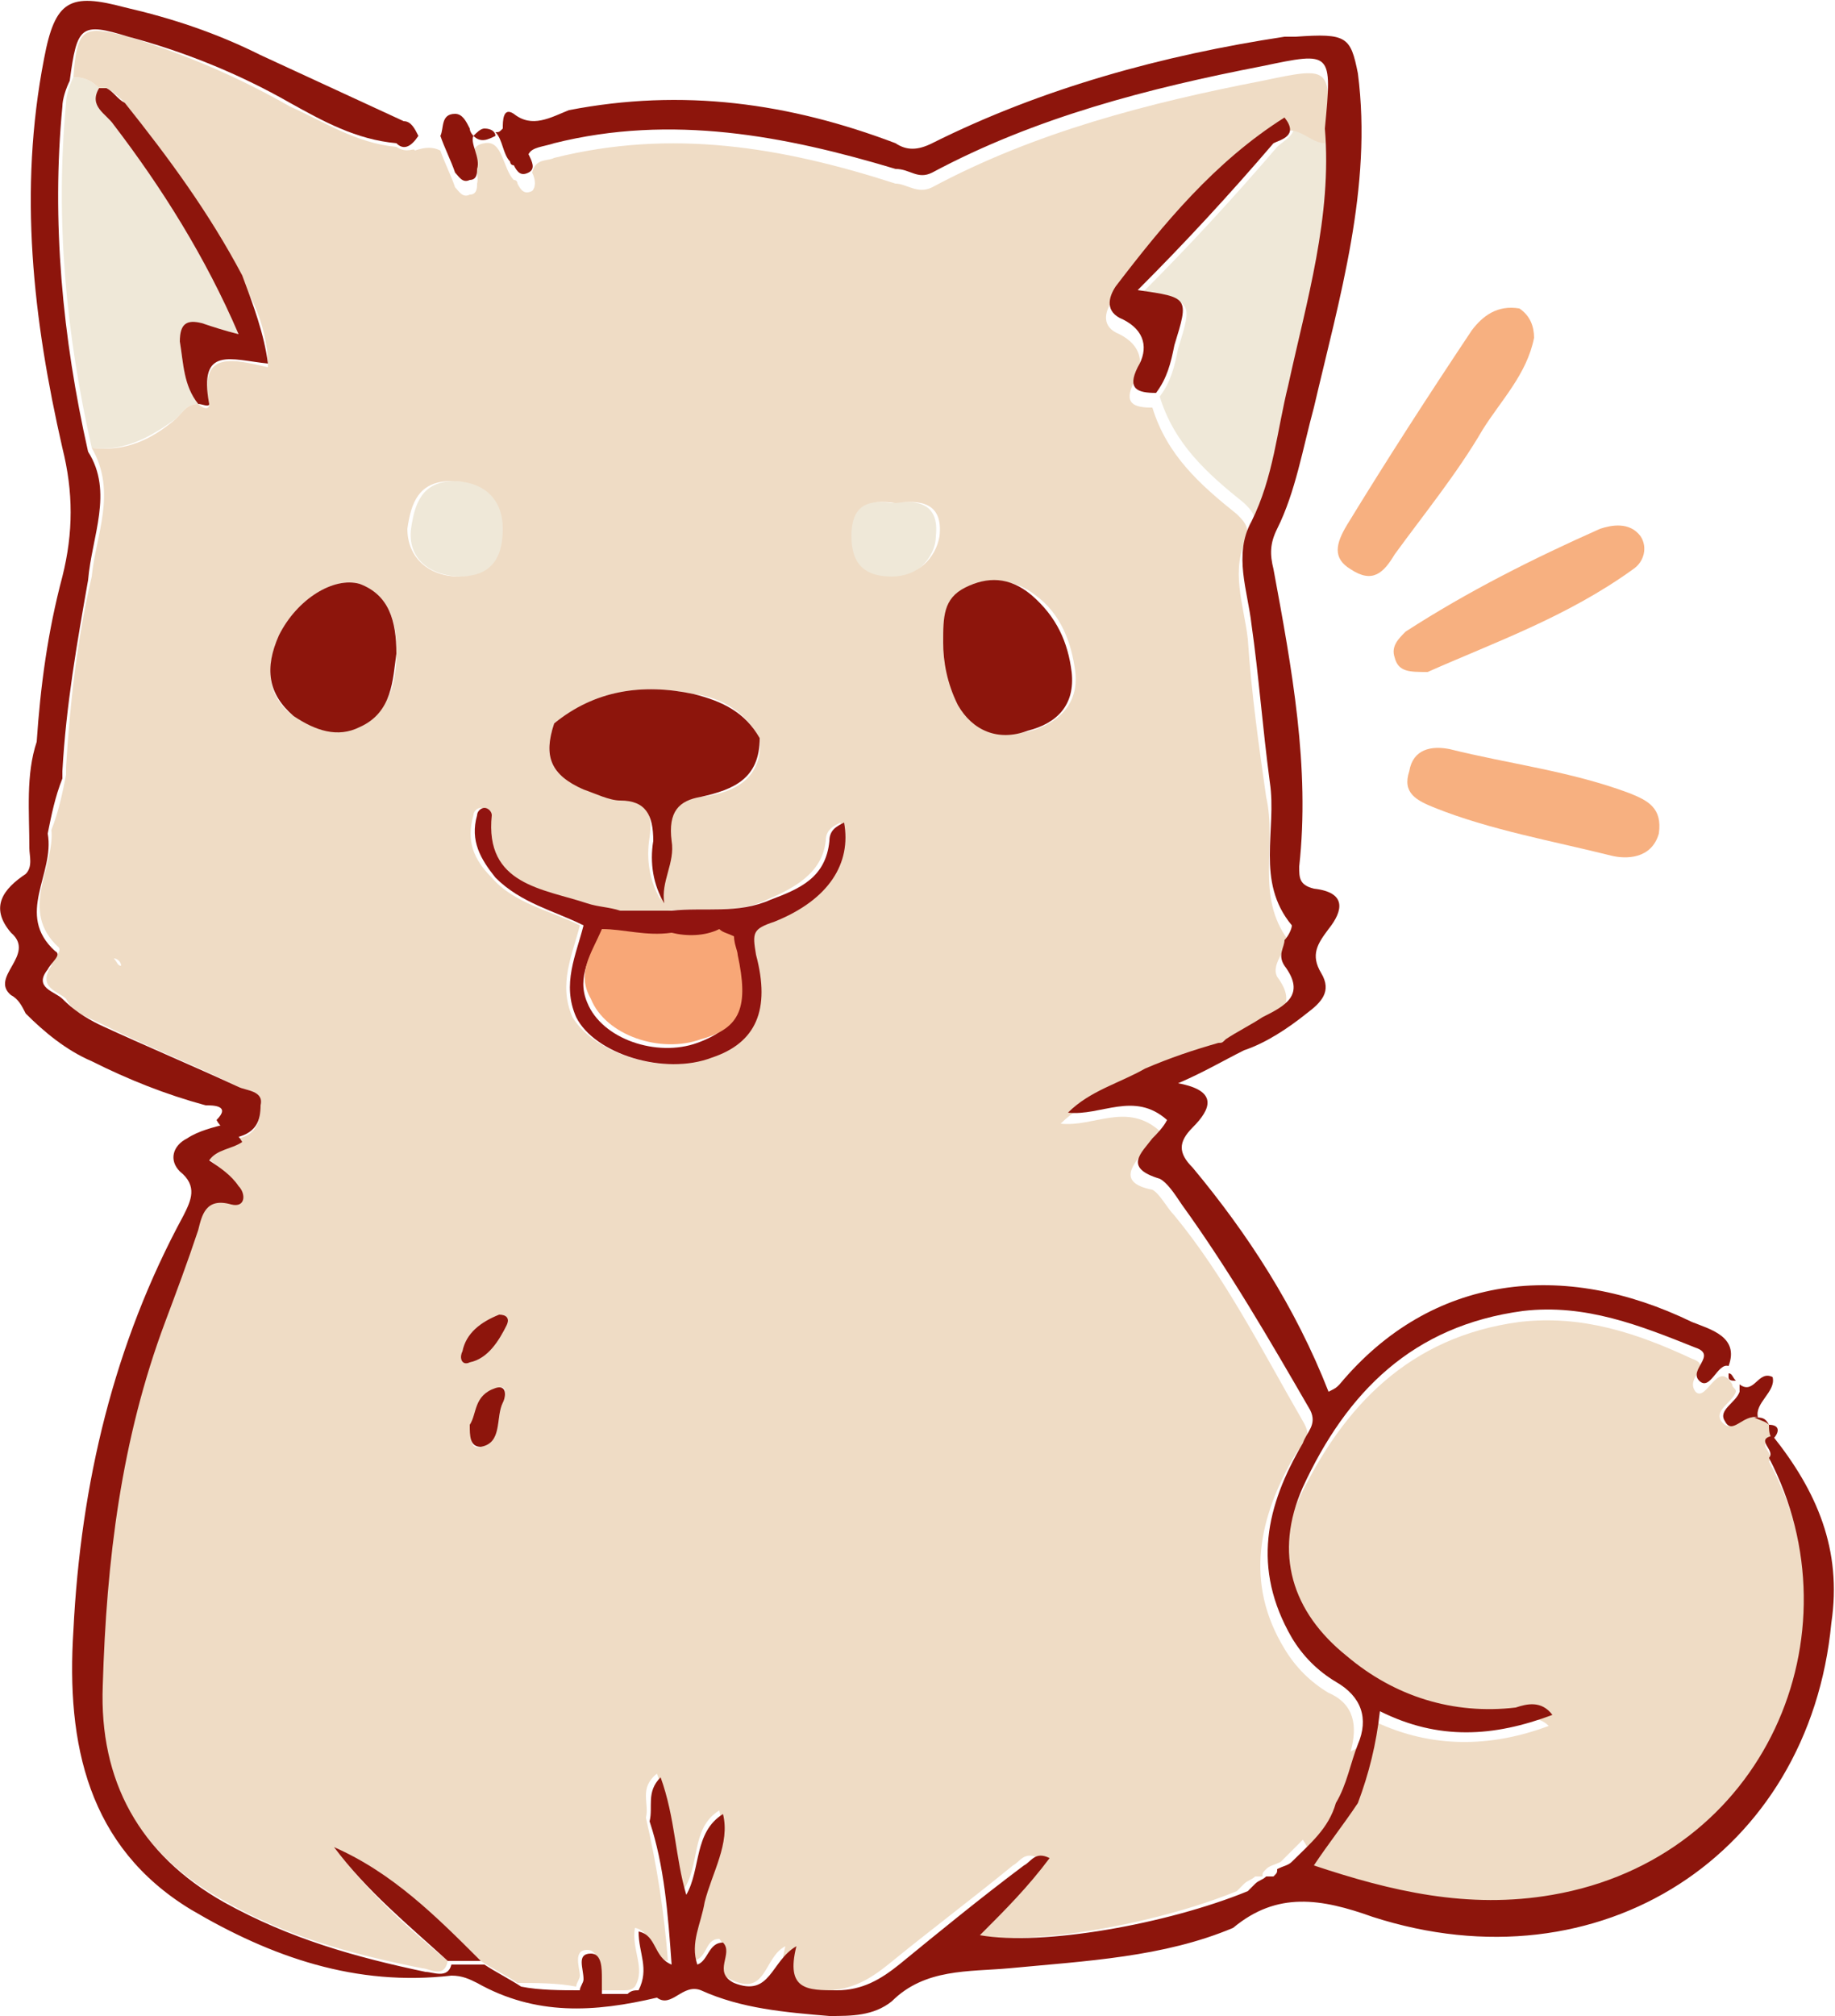 <?xml version="1.0" encoding="utf-8"?>
<!-- Generator: Adobe Illustrator 21.1.0, SVG Export Plug-In . SVG Version: 6.00 Build 0)  -->
<svg version="1.1" baseProfile="tiny" id="Layer_1" xmlns="http://www.w3.org/2000/svg" xmlns:xlink="http://www.w3.org/1999/xlink"
	 x="0px" y="0px" viewBox="0 0 50 54.9" xml:space="preserve">
<g>
	<path fill="#F7B080" d="M41.8,9.2c-0.2,1-0.9,1.7-1.4,2.5c-0.7,1.2-1.6,2.3-2.4,3.4c-0.3,0.5-0.6,0.8-1.2,0.4
		c-0.5-0.3-0.4-0.7-0.1-1.2c1.1-1.8,2.2-3.5,3.4-5.3c0.3-0.4,0.7-0.7,1.3-0.6C41.7,8.6,41.8,8.9,41.8,9.2z"/>
	<path fill="#F7B080" d="M39.5,20.4c1.6,0.4,3.3,0.6,4.9,1.2c0.5,0.2,0.9,0.4,0.8,1.1c-0.2,0.7-0.9,0.7-1.3,0.6
		c-1.6-0.4-3.3-0.7-4.8-1.3c-0.5-0.2-0.9-0.4-0.7-1C38.5,20.4,39,20.3,39.5,20.4z"/>
	<path fill="#F7B080" d="M38.9,18.3c-0.5,0-0.8,0-0.9-0.4c-0.1-0.3,0.1-0.5,0.3-0.7c1.7-1.1,3.5-2,5.3-2.8c0.3-0.1,0.8-0.2,1.1,0.2
		c0.2,0.3,0.1,0.7-0.2,0.9C42.7,16.8,40.7,17.5,38.9,18.3z"/>
	<path id="Ear_1_" fill="#EFE8D8" d="M36.2,3.6c0.2,2.4-0.5,4.7-1,7c-0.3,1.2-0.4,2.5-1,3.7c0-0.3-0.1-0.4-0.3-0.6
		c-1-0.8-1.9-1.6-2.3-2.9c0.3-0.4,0.4-0.8,0.5-1.3c0.4-1.3,0.4-1.3-1-1.5c1.3-1.3,2.5-2.6,3.7-4c0.2-0.2,0.7-0.4,0.3-0.8
		C35.5,3,35.8,3.5,36.2,3.6z"/>
	<path id="Ear" fill="#EFE8D8" d="M2.5,12.2c-0.7-3.1-1-6.2-0.7-9.4c0-0.2,0.1-0.5,0.2-0.7c0.3,0,0.5,0.1,0.7,0.3
		c-0.3,0.5,0.2,0.7,0.4,1C4.4,5.1,5.6,7,6.5,9.1C6.1,9,5.8,8.9,5.5,8.8C5.1,8.7,4.9,8.9,4.9,9.3C5,9.9,5,10.5,5.4,11
		c-0.3,0-0.4,0.2-0.6,0.4C4.1,11.9,3.4,12.3,2.5,12.2z"/>
	<path id="eyebrow" fill="#EFE8D8" d="M13.8,14.4c0,0.9-0.4,1.3-1.2,1.3c-0.9,0-1.5-0.5-1.4-1.3c0.1-0.7,0.3-1.3,1.2-1.3
		C13.2,13.1,13.7,13.6,13.8,14.4z"/>
	<path id="eyebrow_1_" fill="#EFE8D8" d="M24.3,13.7c0.7-0.1,1.3,0,1.2,0.9c0,0.6-0.6,1.2-1.3,1.2c-0.7,0-1.1-0.3-1.1-1.1
		C23.1,13.7,23.6,13.6,24.3,13.7z"/>
	<path id="fur" fill="#EFDCC5" d="M48.2,39.8c0.2-0.2-0.4-0.5,0.1-0.6c0.1-0.2,0.1-0.3-0.1-0.4c-0.1-0.2-0.2-0.1-0.4-0.2
		c-0.3-0.1-0.6,0.5-0.9,0.1c-0.2-0.3,0.3-0.5,0.4-0.8c0-0.1-0.1-0.1-0.1-0.2c-0.4-0.7-0.7,0.5-1,0.2c-0.3-0.4,0.5-0.7-0.1-0.9
		c-1.5-0.7-3-1.2-4.7-1c-3,0.4-4.8,2.3-6,4.8c-0.8,1.7-0.4,3.4,1.2,4.6c1.4,1.1,2.9,1.5,4.6,1.4c0.3,0,0.7-0.1,1,0.2
		c-1.6,0.6-3.2,0.6-4.7-0.1c0,0.3-0.3,0.6-0.7,0.8c0.2-0.7,0.1-1.3-0.6-1.6c-0.5-0.3-0.9-0.7-1.2-1.2c-1.1-1.8-0.7-3.6,0.3-5.3
		c0.2-0.3,0.5-0.4,0.2-0.9c-1.1-1.9-2.1-3.9-3.5-5.6c-0.2-0.2-0.4-0.6-0.6-0.7c-1-0.2-0.5-0.7-0.2-1.1c0.1-0.2,0.3-0.4,0.4-0.5
		c-0.9-0.8-1.8-0.1-2.7-0.2c0.6-0.6,1.4-0.8,2.1-1.2c0.7-0.2,1.3-0.4,2-0.7l0,0c0.1-0.1,0.1-0.1,0.2-0.1c0.3-0.2,0.6-0.4,1-0.6
		c0.6-0.3,1.2-0.6,0.6-1.4c-0.1-0.2,0-0.4,0.1-0.6c0.1-0.1,0.2-0.4,0.2-0.4c-0.9-1.2-0.3-2.6-0.6-3.9c-0.2-1.4-0.4-2.8-0.5-4.3
		c-0.1-0.9-0.5-1.9,0-2.8c0-0.3-0.1-0.4-0.3-0.6c-1-0.8-1.9-1.6-2.3-2.9c-0.5,0-0.8-0.1-0.5-0.7c0.3-0.5,0.2-1-0.4-1.3
		c-0.5-0.2-0.4-0.6-0.2-0.9c1.3-1.8,2.7-3.4,4.6-4.6c0.5-0.2,0.8,0.3,1.2,0.3c0.2-2.1,0.2-2.1-1.7-1.7c-3.1,0.6-6.2,1.4-9,2.9
		c-0.4,0.2-0.7-0.1-1-0.1c-3.1-1-6.1-1.5-9.3-0.7c-0.2,0.1-0.5,0-0.6,0.4c0.1,0.2,0.1,0.4,0,0.5c-0.2,0.1-0.3,0-0.4-0.2
		c0,0,0-0.1-0.1-0.1c-0.3-0.3-0.3-1.1-0.8-1c-0.6,0.1-0.1,0.7-0.2,1.1c0,0.1,0,0.3-0.2,0.3c-0.2,0.1-0.3-0.1-0.4-0.2
		c-0.1-0.3-0.3-0.7-0.4-1c-0.2-0.1-0.4-0.1-0.7,0C11.3,4,11.1,4.2,10.8,4c-1.1-0.1-2-0.7-2.9-1.1C6.5,2.1,5.1,1.5,3.5,1
		C2.3,0.7,2.1,0.7,2,2.1c0.3,0,0.5,0.1,0.7,0.3c0.1,0,0.1,0,0.2,0c0,0,0-0.1,0-0.1c0,0,0,0.1,0,0.1c0.2,0.1,0.4,0.3,0.5,0.4
		c1.2,1.5,2.3,3,3.1,4.7C7,8.3,7.3,9.1,7.3,10C6.4,9.8,5.4,9.5,5.7,11c0,0.2-0.2,0.1-0.3,0c-0.3,0-0.4,0.2-0.6,0.4
		c-0.7,0.6-1.4,0.9-2.3,0.8c0.7,1.2,0.1,2.4,0,3.5c0,0,0,0,0,0c0,0,0,0,0,0c-0.4,1.7-0.6,3.5-0.7,5.2c0,0.1,0,0.1,0,0.2
		c-0.1,0.5-0.2,1-0.4,1.5c0.1,1-0.9,2.2,0.2,3.2c0.1,0.1-0.2,0.4-0.2,0.5C1,26.9,1.6,27,1.8,27.2c0.2,0.4,0.6,0.5,1,0.7
		C4,28.5,5.3,29,6.5,29.6c0.2,0.1,0.7,0.1,0.6,0.5C7.1,30.5,7,30.9,6.5,31c-0.3,0.2-0.7,0.2-0.9,0.5c0.3,0.2,0.6,0.5,0.8,0.7
		c0.2,0.2,0.3,0.6-0.2,0.5c-0.7-0.2-0.7,0.3-0.9,0.7c-0.3,0.8-0.6,1.6-0.9,2.5c-1.2,3.2-1.6,6.5-1.7,9.9c-0.1,2.5,1,4.6,3.3,5.9
		c1.7,1,3.5,1.5,5.5,1.9c0.2,0,0.6,0.3,0.7-0.2c-1.1-0.9-2.2-1.9-3.1-3.1c1.6,0.7,2.8,1.9,4,3.1c0.3,0.2,0.7,0.4,1,0.6
		c0.5,0,1.1,0,1.6,0.1c0-0.1,0.1-0.2,0.1-0.3c0-0.2-0.2-0.7,0.2-0.7c0.3,0,0.3,0.4,0.3,0.7c0,0.1,0,0.3,0,0.4c0.2,0,0.5,0,0.7,0
		c0.1,0,0.2,0,0.3-0.1c0.3-0.5-0.1-1,0-1.6c0.5,0.1,0.4,0.8,0.9,0.9c-0.1-1.3-0.3-2.6-0.6-3.9c0.1-0.4-0.2-0.8,0.3-1.2
		c0.4,1.1,0.4,2.2,0.7,3.2c0.5-0.7,0.2-1.7,1-2.2c0.2,0.9-0.3,1.6-0.5,2.4c-0.1,0.5-0.4,1.1-0.2,1.7c0.4-0.1,0.3-0.6,0.7-0.6
		c0.3,0.3-0.4,0.8,0.3,1.1c1,0.5,0.9-0.6,1.5-0.9c-0.3,1.2,0.3,1.2,1.1,1.2c0.7,0,1.2-0.3,1.7-0.7c1.1-0.9,2.3-1.8,3.4-2.7
		c0.2-0.1,0.3-0.4,0.7-0.2c-0.5,0.8-1.2,1.4-1.9,2.1c1.7,0.3,5.1-0.3,7.3-1.2c0.1-0.1,0.1-0.1,0.2-0.2c0.1-0.1,0.2-0.1,0.3-0.2h0.1
		h0.1c0-0.1,0-0.1,0.1-0.2c0.1-0.1,0.2-0.1,0.4-0.2l0,0c0.2-0.2,0.4-0.4,0.6-0.6c0.2,0.3,0.3,0.6,0.1,0.8c2.1,0.7,4.2,1.2,6.5,0.8
		C48.1,50.7,50.8,44.6,48.2,39.8z M3.1,26.1L3.1,26.1c0.1,0,0.2,0.1,0.2,0.2C3.2,26.3,3.2,26.2,3.1,26.1z M5.7,26.6
		c0-0.3,0-0.6,0-0.9C5.7,26,5.7,26.3,5.7,26.6c0.1,0.1,0.1,0.2,0.2,0.3C5.9,26.8,5.8,26.7,5.7,26.6z M9.8,19.7
		C9.2,20,8.6,19.9,8,19.5c-0.7-0.5-0.8-1.3-0.4-2.2c0.5-1,1.5-1.6,2.2-1.4c0.8,0.3,1,1,1,1.8C10.8,18.5,10.7,19.3,9.8,19.7z
		 M15.1,19.7c1.1-0.9,2.4-1.1,3.8-0.8c0.8,0.1,1.4,0.5,1.8,1.2c0.1,1.1-0.7,1.5-1.6,1.6c-0.7,0.1-1,0.4-0.9,1.1
		c0.1,0.6-0.3,1.1-0.2,1.7c-0.3-0.5-0.4-1.1-0.3-1.7c0.1-0.7-0.1-1-0.9-1.1c-0.3,0-0.7-0.1-1-0.3C15,21.1,14.8,20.6,15.1,19.7z
		 M11.1,14.4c0.1-0.7,0.3-1.3,1.2-1.3c0.9,0,1.4,0.5,1.4,1.3c0,0.9-0.4,1.3-1.2,1.3C11.7,15.7,11.1,15.2,11.1,14.4z M13.7,38.2
		c-0.2,0.4,0,1.1-0.6,1.2c-0.3,0.1-0.3-0.3-0.2-0.6c0.2-0.3,0.1-0.8,0.7-1C13.8,37.7,13.8,38,13.7,38.2z M13.8,36.1
		c-0.2,0.4-0.5,0.9-1,1c-0.2,0.1-0.3-0.1-0.2-0.3c0.1-0.5,0.5-0.8,1-1C13.8,35.8,13.9,35.9,13.8,36.1z M21,25.1
		c-0.6,0.2-0.7,0.4-0.5,0.9c0.4,1.5,0,2.3-1.2,2.8c-1.2,0.5-3.1-0.1-3.7-1.1c-0.4-0.9,0-1.7,0.2-2.5c-0.8-0.4-1.8-0.6-2.4-1.3
		c-0.5-0.5-0.7-1-0.5-1.7c0-0.1,0.1-0.2,0.2-0.2c0.1,0,0.2,0.1,0.2,0.2c-0.1,1.9,1.4,2,2.6,2.4c0.3,0.1,0.6,0.1,0.9,0.2
		c0.5,0,0.9,0,1.4,0c0.9-0.1,1.9,0.1,2.7-0.3c0.7-0.3,1.5-0.7,1.6-1.6c0-0.3,0.2-0.4,0.4-0.5C23.2,23.5,22.6,24.5,21,25.1z
		 M24.3,15.7c-0.7,0-1.1-0.3-1.1-1.1c0-0.9,0.5-1,1.2-0.9c0.7-0.1,1.3,0,1.2,0.9C25.5,15.2,25,15.7,24.3,15.7z M28.1,19.9
		c-0.8,0.2-1.5,0-1.9-0.7c-0.3-0.5-0.5-1.1-0.4-1.7c0-0.7,0-1.3,0.6-1.5c0.6-0.3,1.3-0.2,1.8,0.2c0.7,0.5,1,1.3,1.1,2.1
		C29.4,19.2,28.8,19.7,28.1,19.9z"/>
	<g id="outline">
		<path fill="#8D150C" d="M9.1,50.3c0.9,1.2,2,2.1,3.1,3.1c0.3,0,0.6,0,0.9,0C11.9,52.2,10.7,51,9.1,50.3z"/>
		<path fill="#8D150C" d="M47.3,37.6C47.3,37.7,47.3,37.7,47.3,37.6C47.3,37.7,47.3,37.7,47.3,37.6L47.3,37.6
			c-0.1-0.1-0.1-0.2-0.2-0.2c0,0,0,0.1,0,0.1C47.1,37.6,47.2,37.6,47.3,37.6z"/>
		<path fill="#8D150C" d="M48.3,39.1L48.3,39.1L48.3,39.1c-0.5,0.1,0.1,0.4-0.1,0.6c2.5,4.8-0.1,10.9-5.9,11.9
			c-2.3,0.4-4.4-0.1-6.5-0.8c-0.2,0-0.3-0.1-0.5-0.1c0.2,0,0.3,0.1,0.5,0.1c0.4-0.6,0.8-1.1,1.2-1.7c0.3-0.8,0.5-1.6,0.6-2.5
			c1.6,0.8,3.1,0.7,4.7,0.1c-0.3-0.4-0.7-0.3-1-0.2c-1.7,0.2-3.3-0.3-4.6-1.4c-1.5-1.2-2-2.8-1.2-4.6c1.2-2.6,3-4.4,6-4.8
			c1.7-0.2,3.2,0.4,4.7,1c0.6,0.2-0.2,0.6,0.1,0.9c0.3,0.3,0.5-0.5,0.8-0.4c0.3-0.8-0.5-1-1-1.2c-3.5-1.7-7.1-1.3-9.6,1.7
			c-0.1,0.1-0.1,0.1-0.3,0.2c-0.9-2.3-2.2-4.3-3.7-6.1c-0.4-0.4-0.4-0.7,0-1.1c0.5-0.5,0.7-1-0.4-1.2c0.7-0.3,1.2-0.6,1.8-0.9
			c0.6-0.2,1.2-0.6,1.7-1c0.4-0.3,0.7-0.6,0.4-1.1c-0.3-0.5-0.1-0.8,0.2-1.2c0.4-0.5,0.5-1-0.4-1.1c-0.4-0.1-0.4-0.3-0.4-0.6
			c0.3-2.7-0.2-5.4-0.7-8.1c-0.1-0.4-0.1-0.7,0.1-1.1c0.5-1,0.7-2.2,1-3.3c0.7-3,1.6-6,1.2-9.1C36.8,1,36.7,0.9,35.3,1
			c-0.1,0-0.2,0-0.3,0c-3.3,0.5-6.6,1.4-9.6,2.9c-0.4,0.2-0.7,0.2-1,0c-2.9-1.1-5.8-1.5-8.9-0.9C15,3.2,14.5,3.5,14,3.1
			c-0.3-0.2-0.3,0.2-0.3,0.4c-0.1,0.1-0.1,0.1-0.2,0.1c0.2,0.2,0.2,0.6,0.4,0.8c0,0,0,0.1,0.1,0.1c0.1,0.2,0.2,0.3,0.4,0.2
			c0.2-0.1,0.1-0.3,0-0.5C14.5,4,14.8,4,15.1,3.9c3.2-0.8,6.3-0.2,9.3,0.7c0.4,0,0.6,0.3,1,0.1c2.8-1.5,5.9-2.3,9-2.9
			c1.9-0.4,1.9-0.4,1.7,1.7c0.2,2.4-0.5,4.7-1,7c-0.3,1.2-0.4,2.5-1,3.7c-0.5,0.9-0.1,1.9,0,2.8c0.2,1.4,0.3,2.8,0.5,4.3
			c0.2,1.3-0.4,2.7,0.6,3.9c0,0.1-0.1,0.3-0.2,0.4C35,25.8,34.8,26,35,26.3c0.6,0.8,0,1.1-0.6,1.4c-0.3,0.2-0.7,0.4-1,0.6
			c-0.1,0.1-0.1,0.1-0.2,0.1c0,0,0,0,0,0c-0.7,0.2-1.3,0.4-2,0.7c-0.7,0.4-1.5,0.6-2.1,1.2c0.9,0.1,1.8-0.6,2.7,0.2
			c-0.1,0.2-0.3,0.4-0.4,0.5c-0.3,0.4-0.8,0.8,0.2,1.1c0.2,0.1,0.4,0.4,0.6,0.7c1.3,1.8,2.4,3.7,3.5,5.6c0.2,0.4-0.1,0.6-0.2,0.9
			c-1,1.7-1.4,3.4-0.3,5.3c0.3,0.5,0.7,0.9,1.2,1.2c0.7,0.4,0.9,1,0.6,1.7c-0.2,0.5-0.3,1.1-0.6,1.6c-0.2,0.7-0.7,1.1-1.2,1.6l0,0
			c-0.1,0.1-0.2,0.1-0.4,0.2c0,0.1,0,0.1-0.1,0.2h-0.1h-0.1c-0.1,0.1-0.2,0.1-0.3,0.2c-0.1,0.1-0.1,0.1-0.2,0.2l0,0
			c-2.2,0.9-5.6,1.5-7.3,1.2c0.7-0.7,1.3-1.3,1.9-2.1c-0.4-0.2-0.5,0.1-0.7,0.2c-1.2,0.9-2.3,1.8-3.4,2.7c-0.5,0.4-1,0.7-1.7,0.7
			c-0.8,0-1.4,0-1.1-1.2C21,53.4,21,54.4,20,54c-0.6-0.3,0-0.8-0.3-1.1c-0.4,0-0.4,0.5-0.7,0.6c-0.2-0.6,0.1-1.1,0.2-1.7
			c0.2-0.8,0.7-1.6,0.5-2.4c-0.8,0.5-0.6,1.5-1,2.2c-0.3-1-0.3-2.1-0.7-3.2c-0.4,0.4-0.2,0.8-0.3,1.2c0.4,1.2,0.5,2.5,0.6,3.9
			c-0.5-0.2-0.4-0.8-0.9-0.9c0,0.6,0.3,1,0,1.6l0,0c-0.1,0-0.2,0-0.3,0.1c-0.2,0-0.5,0-0.7,0c0-0.1,0-0.3,0-0.4l0,0
			c0-0.3,0-0.7-0.3-0.7c-0.4,0-0.2,0.4-0.2,0.7c0.1,0,0.2,0,0.2,0c-0.1,0-0.2,0-0.2,0c0,0.1-0.1,0.2-0.1,0.3c-0.5,0-1.1,0-1.6-0.1
			c-0.3-0.2-0.7-0.4-1-0.6c-0.3,0-0.6,0-0.9,0c-0.1,0.4-0.5,0.2-0.7,0.2c-1.9-0.4-3.7-0.9-5.5-1.9c-2.3-1.3-3.4-3.3-3.3-5.9
			c0.1-3.4,0.5-6.7,1.7-9.9c0.3-0.8,0.6-1.6,0.9-2.5c0.1-0.4,0.2-0.9,0.9-0.7c0.4,0.1,0.4-0.3,0.2-0.5c-0.2-0.3-0.5-0.5-0.8-0.7
			c0.2-0.3,0.6-0.3,0.9-0.5c-0.1-0.2-0.3-0.3-0.4-0.5c-0.4,0.1-0.8,0.2-1.1,0.4c-0.4,0.2-0.5,0.6-0.2,0.9c0.5,0.4,0.3,0.8,0.1,1.2
			C3.1,36.6,2.2,40.4,2,44.4c-0.2,3.1,0.4,5.9,3.2,7.6c2.2,1.3,4.5,2.1,7.1,1.8c0.3,0,0.5,0.1,0.7,0.2c1.6,0.9,3.2,0.8,4.9,0.4
			c0.4,0.3,0.7-0.4,1.2-0.2c1.1,0.5,2.3,0.6,3.5,0.7c0.6,0,1.2,0,1.7-0.4c0.9-0.9,2.1-0.8,3.2-0.9c2.1-0.2,4.2-0.3,6.1-1.1
			c1.2-1,2.4-0.8,3.8-0.3c6.2,2,11.9-1.7,12.5-8C50.2,42.2,49.5,40.6,48.3,39.1z M15.3,54.5c0.1,0,0.2-0.1,0.3-0.2
			C15.5,54.4,15.4,54.5,15.3,54.5z"/>
		<path fill="#8D150C" d="M7.1,30.1c0.1-0.4-0.4-0.4-0.6-0.5c-1.3-0.6-2.5-1.1-3.8-1.7c-0.4-0.2-0.7-0.4-1-0.7
			c-0.2-0.2-0.8-0.3-0.4-0.8c0.1-0.2,0.4-0.4,0.2-0.5c-1.1-1,0-2.1-0.2-3.2c0.1-0.5,0.2-1,0.4-1.5c0-0.1,0-0.1,0-0.2
			c0.1-1.8,0.4-3.5,0.7-5.2c0.1-1.2,0.7-2.4,0-3.5c-0.7-3.1-1-6.3-0.7-9.4c0-0.2,0.1-0.5,0.2-0.7C2.1,0.7,2.2,0.6,3.5,1
			c1.5,0.4,3,1,4.4,1.8c0.9,0.5,1.8,1,2.9,1.1C11,4.1,11.2,4,11.4,3.7c-0.1-0.2-0.2-0.4-0.4-0.4C9.7,2.7,8.4,2.1,7.1,1.5
			c-1.2-0.6-2.4-1-3.7-1.3C1.9-0.2,1.5,0,1.2,1.6C0.5,5.2,0.9,8.7,1.7,12.2c0.3,1.2,0.3,2.3,0,3.5c-0.4,1.5-0.6,3-0.7,4.5
			c-0.3,0.9-0.2,1.9-0.2,2.9c0,0.2,0.1,0.5-0.1,0.7c-0.6,0.4-1,0.9-0.4,1.6c0.7,0.6-0.6,1.2,0,1.7c0.2,0.1,0.3,0.3,0.4,0.5
			c0.5,0.5,1.1,1,1.8,1.3c1,0.5,2,0.9,3.1,1.2c0.2,0,0.7,0,0.3,0.4c0.1,0.2,0.3,0.3,0.4,0.5C7,30.9,7.1,30.5,7.1,30.1z"/>
		<path fill="#8D150C" d="M13.2,3.5c-0.1,0-0.2,0.1-0.3,0.2c0.2,0.2,0.4,0.1,0.6,0C13.5,3.6,13.4,3.5,13.2,3.5z"/>
		<path fill="#8D150C" d="M12.8,3.5c-0.1-0.2-0.2-0.4-0.4-0.4C12,3.1,12.1,3.5,12,3.7c0.1,0.3,0.3,0.7,0.4,1
			c0.1,0.1,0.2,0.3,0.4,0.2C13,4.9,13,4.7,13,4.6c0.1-0.3-0.2-0.7-0.1-0.9C12.9,3.7,12.8,3.6,12.8,3.5z"/>
		<path fill="#8D150C" d="M47.4,37.9c-0.1,0.3-0.6,0.5-0.4,0.8c0.2,0.4,0.5-0.2,0.9-0.1c-0.1-0.4,0.5-0.7,0.4-1.1
			c-0.4-0.2-0.5,0.5-0.9,0.2C47.4,37.7,47.4,37.8,47.4,37.9z"/>
		<path fill="#8D150C" d="M48.2,38.8L48.2,38.8c0,0.1,0,0.3,0.1,0.4C48.5,39,48.5,38.8,48.2,38.8L48.2,38.8
			C48.2,38.8,48.2,38.8,48.2,38.8c-0.1-0.2-0.2-0.2-0.4-0.2h0c0,0,0,0,0,0C48,38.7,48.1,38.7,48.2,38.8z"/>
		<path fill="#8D150C" d="M19.1,21.7c0.9-0.2,1.6-0.5,1.6-1.6c-0.4-0.7-1-1-1.8-1.2c-1.4-0.3-2.7-0.1-3.8,0.8
			c-0.3,0.9-0.1,1.4,0.8,1.8c0.3,0.1,0.7,0.3,1,0.3c0.7,0,0.9,0.4,0.9,1.1c-0.1,0.6,0,1.2,0.3,1.7c-0.1-0.6,0.3-1.1,0.2-1.7
			C18.2,22.1,18.5,21.8,19.1,21.7z"/>
		<path fill="#8D150C" d="M26.1,19.2c0.4,0.7,1.1,1,1.9,0.7c0.8-0.2,1.3-0.7,1.2-1.6c-0.1-0.8-0.4-1.5-1.1-2.1
			c-0.6-0.5-1.2-0.5-1.8-0.2c-0.6,0.3-0.6,0.8-0.6,1.5C25.7,18,25.8,18.6,26.1,19.2z"/>
		<path fill="#8D150C" d="M9.8,15.9c-0.7-0.2-1.7,0.4-2.2,1.4c-0.4,0.9-0.3,1.6,0.4,2.2c0.6,0.4,1.2,0.6,1.8,0.3
			c0.9-0.4,0.9-1.3,1-2C10.8,16.9,10.6,16.2,9.8,15.9z"/>
		<path fill="#8D150C" d="M35,3.2c-1.9,1.2-3.3,2.9-4.6,4.6c-0.2,0.3-0.3,0.7,0.2,0.9C31.2,9,31.3,9.5,31,10c-0.3,0.6,0,0.7,0.5,0.7
			c0.3-0.4,0.4-0.8,0.5-1.3c0.4-1.3,0.4-1.3-1-1.5c1.3-1.3,2.5-2.6,3.7-4C34.9,3.8,35.4,3.7,35,3.2z"/>
		<path id="smile" fill="#911410" d="M23,22.4c-0.2,0.1-0.4,0.2-0.4,0.5c-0.1,1-0.8,1.3-1.6,1.6c-0.9,0.4-1.8,0.2-2.7,0.3
			c0,0.1,0,0.2,0,0.2c0-0.1,0-0.2,0-0.2c-0.5,0-0.9,0-1.4,0c-0.3-0.1-0.6-0.1-0.9-0.2c-1.2-0.4-2.8-0.5-2.6-2.4
			c0-0.1-0.1-0.2-0.2-0.2c-0.1,0-0.2,0.1-0.2,0.2c-0.2,0.7,0.1,1.2,0.5,1.7c0.7,0.7,1.6,0.9,2.4,1.3c-0.2,0.8-0.6,1.6-0.2,2.5
			c0.5,1,2.4,1.6,3.7,1.1c1.2-0.4,1.6-1.3,1.2-2.8c-0.1-0.6-0.1-0.7,0.5-0.9C22.6,24.5,23.2,23.5,23,22.4z M19,28.4
			c-1.1,0.4-2.6-0.1-3-1.1c-0.3-0.7,0.1-1.3,0.4-1.9c0.6,0,1.2,0.2,1.9,0.1l0,0c0.4,0.1,0.9,0.1,1.3-0.1c0-0.1,0.1-0.1,0.1-0.2
			c-0.1,0-0.1,0.1-0.1,0.2c0.1,0.1,0.2,0.1,0.4,0.2c0,0.2,0.1,0.4,0.1,0.5C20.3,27.4,20.1,28,19,28.4z"/>
		<path fill="#8D150C" d="M7.3,9.9C7.2,9.1,6.9,8.3,6.6,7.5C5.7,5.8,4.6,4.3,3.4,2.8C3.2,2.7,3.1,2.5,2.9,2.4c-0.1,0-0.1,0-0.2,0
			c-0.3,0.5,0.2,0.7,0.4,1C4.4,5.1,5.6,7,6.5,9.1C6.1,9,5.8,8.9,5.5,8.8C5.1,8.7,4.9,8.8,4.9,9.3C5,9.9,5,10.5,5.4,11
			c0.1,0,0.3,0.1,0.3,0C5.4,9.4,6.3,9.8,7.3,9.9z"/>
		<path fill="#8D150C" d="M13.6,35.8c0.2,0,0.3,0.1,0.2,0.3c-0.2,0.4-0.5,0.9-1,1c-0.2,0.1-0.3-0.1-0.2-0.3
			C12.7,36.3,13.1,36,13.6,35.8z"/>
		<path fill="#8D150C" d="M12.8,38.8c0.2-0.3,0.1-0.8,0.7-1c0.3-0.1,0.3,0.2,0.2,0.4c-0.2,0.4,0,1.1-0.6,1.2
			C12.8,39.4,12.8,39.1,12.8,38.8z"/>
	</g>
	<path id="Tongue" fill="#F8A777" d="M16.4,25.3c0.6,0,1.2,0.2,1.9,0.1c0.4,0.1,0.9,0.1,1.3-0.1c0.1,0.1,0.2,0.1,0.4,0.2
		c0,0.2,0.1,0.4,0.1,0.5c0.3,1.4,0.1,2-1,2.3c-1.1,0.4-2.6-0.1-3-1.1C15.7,26.5,16.1,26,16.4,25.3z"/>
</g>
</svg>
